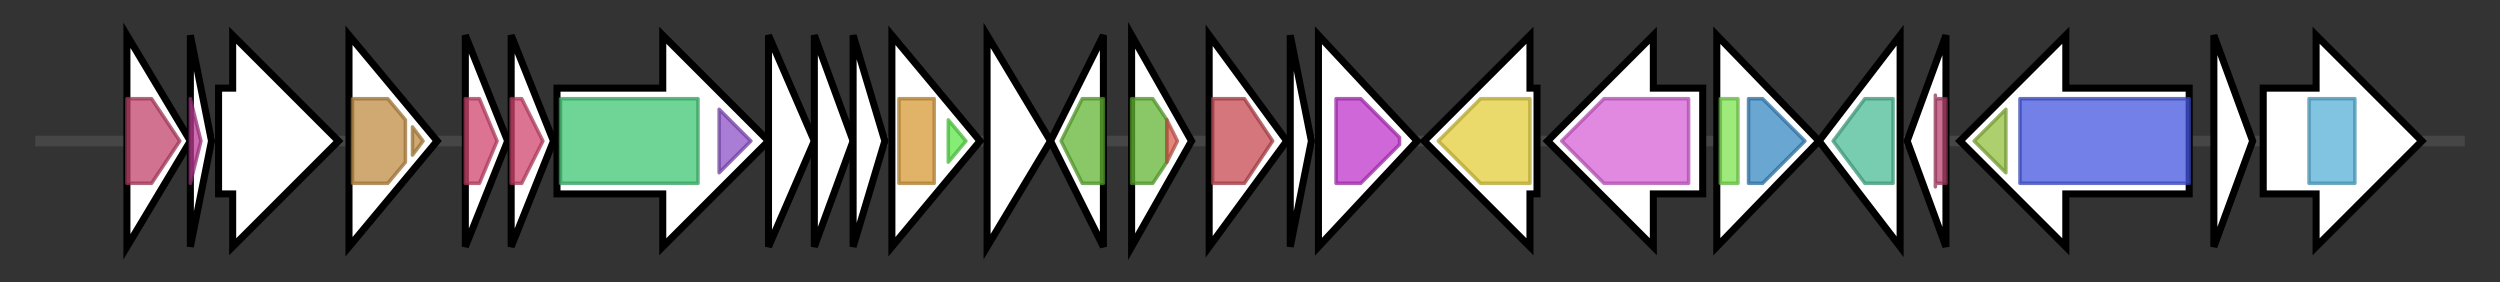 <svg version="1.1" baseProfile="full" xmlns="http://www.w3.org/2000/svg" width="709.167" height="80">
	<rect width="100%" height="100%" fill="#333333" stroke="none"/>
	<g>
		<line x1="10" y1="40.0" x2="699.167" y2="40.0" style="stroke:rgb(70,70,70); stroke-width:3 "/>
		<g>
			<title> (CDDIDNMG_02845)
hypothetical protein</title>
			<polygon class=" (CDDIDNMG_02845)
hypothetical protein" points="36,10 54,40 36,70" fill="rgb(255,255,255)" fill-opacity="1.0" stroke="rgb(0,0,0)" stroke-width="2"  />
			<g>
				<title>NnrU (PF07298)
"NnrU protein"</title>
				<polygon class="PF07298" points="36,28 43,28 51,40 43,52 36,52" stroke-linejoin="round" width="17" height="24" fill="rgb(192,67,107)" stroke="rgb(153,53,85)" stroke-width="1" opacity="0.75" />
			</g>
		</g>
		<g>
			<title> (CDDIDNMG_02846)
hypothetical protein</title>
			<polygon class=" (CDDIDNMG_02846)
hypothetical protein" points="54,10 60,40 54,70" fill="rgb(255,255,255)" fill-opacity="1.0" stroke="rgb(0,0,0)" stroke-width="2"  />
			<g>
				<title>DUF1737 (PF08410)
"Domain of unknown function (DUF1737)"</title>
				<polygon class="PF08410" points="54,28 54,28 57,40 54,52 54,52" stroke-linejoin="round" width="5" height="24" fill="rgb(186,58,147)" stroke="rgb(148,46,117)" stroke-width="1" opacity="0.75" />
			</g>
		</g>
		<g>
			<title>mch (CDDIDNMG_02847)
Mesaconyl-CoA hydratase</title>
			<polygon class="mch (CDDIDNMG_02847)
Mesaconyl-CoA hydratase" points="62,25 66,25 66,10 96,40 66,70 66,55 62,55" fill="rgb(255,255,255)" fill-opacity="1.0" stroke="rgb(0,0,0)" stroke-width="2"  />
		</g>
		<g>
			<title> (CDDIDNMG_02848)
hypothetical protein</title>
			<polygon class=" (CDDIDNMG_02848)
hypothetical protein" points="99,10 124,40 99,70" fill="rgb(255,255,255)" fill-opacity="1.0" stroke="rgb(0,0,0)" stroke-width="2"  />
			<g>
				<title>DUF4344 (PF14247)
"Putative metallopeptidase"</title>
				<polygon class="PF14247" points="100,28 110,28 115,34 115,46 110,52 100,52" stroke-linejoin="round" width="15" height="24" fill="rgb(191,140,66)" stroke="rgb(152,112,52)" stroke-width="1" opacity="0.75" />
			</g>
			<g>
				<title>DUF4344 (PF14247)
"Putative metallopeptidase"</title>
				<polygon class="PF14247" points="117,36 120,40 117,44" stroke-linejoin="round" width="6" height="24" fill="rgb(191,140,66)" stroke="rgb(152,112,52)" stroke-width="1" opacity="0.75" />
			</g>
		</g>
		<g>
			<title>sdhC (CDDIDNMG_02849)
Succinate dehydrogenase cytochrome b556 subunit</title>
			<polygon class="sdhC (CDDIDNMG_02849)
Succinate dehydrogenase cytochrome b556 subunit" points="132,10 144,40 132,70" fill="rgb(255,255,255)" fill-opacity="1.0" stroke="rgb(0,0,0)" stroke-width="2"  />
			<g>
				<title>Sdh_cyt (PF01127)
"Succinate dehydrogenase/Fumarate reductase transmembrane subunit"</title>
				<polygon class="PF01127" points="132,28 136,28 141,40 136,52 132,52" stroke-linejoin="round" width="11" height="24" fill="rgb(209,69,110)" stroke="rgb(167,55,87)" stroke-width="1" opacity="0.75" />
			</g>
		</g>
		<g>
			<title> (CDDIDNMG_02850)
hypothetical protein</title>
			<polygon class=" (CDDIDNMG_02850)
hypothetical protein" points="145,10 157,40 145,70" fill="rgb(255,255,255)" fill-opacity="1.0" stroke="rgb(0,0,0)" stroke-width="2"  />
			<g>
				<title>Sdh_cyt (PF01127)
"Succinate dehydrogenase/Fumarate reductase transmembrane subunit"</title>
				<polygon class="PF01127" points="145,28 148,28 154,40 148,52 145,52" stroke-linejoin="round" width="11" height="24" fill="rgb(209,69,110)" stroke="rgb(167,55,87)" stroke-width="1" opacity="0.75" />
			</g>
		</g>
		<g>
			<title>sdhA (CDDIDNMG_02851)
Succinate dehydrogenase flavoprotein subunit</title>
			<polygon class="sdhA (CDDIDNMG_02851)
Succinate dehydrogenase flavoprotein subunit" points="158,25 188,25 188,10 218,40 188,70 188,55 158,55" fill="rgb(255,255,255)" fill-opacity="1.0" stroke="rgb(0,0,0)" stroke-width="2"  />
			<g>
				<title>FAD_binding_2 (PF00890)
"FAD binding domain"</title>
				<rect class="PF00890" x="159" y="28" stroke-linejoin="round" width="39" height="24" fill="rgb(63,199,116)" stroke="rgb(50,159,92)" stroke-width="1" opacity="0.75" />
			</g>
			<g>
				<title>Succ_DH_flav_C (PF02910)
"Fumarate reductase flavoprotein C-term"</title>
				<polygon class="PF02910" points="204,31 213,40 204,49" stroke-linejoin="round" width="13" height="24" fill="rgb(140,80,199)" stroke="rgb(112,64,159)" stroke-width="1" opacity="0.75" />
			</g>
		</g>
		<g>
			<title> (CDDIDNMG_02852)
hypothetical protein</title>
			<polygon class=" (CDDIDNMG_02852)
hypothetical protein" points="218,10 231,40 218,70" fill="rgb(255,255,255)" fill-opacity="1.0" stroke="rgb(0,0,0)" stroke-width="2"  />
		</g>
		<g>
			<title> (CDDIDNMG_02853)
hypothetical protein</title>
			<polygon class=" (CDDIDNMG_02853)
hypothetical protein" points="231,10 242,40 231,70" fill="rgb(255,255,255)" fill-opacity="1.0" stroke="rgb(0,0,0)" stroke-width="2"  />
		</g>
		<g>
			<title> (CDDIDNMG_02854)
hypothetical protein</title>
			<polygon class=" (CDDIDNMG_02854)
hypothetical protein" points="242,10 251,40 242,70" fill="rgb(255,255,255)" fill-opacity="1.0" stroke="rgb(0,0,0)" stroke-width="2"  />
		</g>
		<g>
			<title>sdhB (CDDIDNMG_02855)
Succinate dehydrogenase iron-sulfur subunit</title>
			<polygon class="sdhB (CDDIDNMG_02855)
Succinate dehydrogenase iron-sulfur subunit" points="253,10 278,40 253,70" fill="rgb(255,255,255)" fill-opacity="1.0" stroke="rgb(0,0,0)" stroke-width="2"  />
			<g>
				<title>Fer2_3 (PF13085)
"2Fe-2S iron-sulfur cluster binding domain"</title>
				<rect class="PF13085" x="255" y="28" stroke-linejoin="round" width="10" height="24" fill="rgb(214,154,54)" stroke="rgb(171,123,43)" stroke-width="1" opacity="0.75" />
			</g>
			<g>
				<title>Fer4_17 (PF13534)
"4Fe-4S dicluster domain"</title>
				<polygon class="PF13534" points="269,34 274,40 269,46" stroke-linejoin="round" width="7" height="24" fill="rgb(92,229,73)" stroke="rgb(73,183,58)" stroke-width="1" opacity="0.75" />
			</g>
		</g>
		<g>
			<title> (CDDIDNMG_02856)
hypothetical protein</title>
			<polygon class=" (CDDIDNMG_02856)
hypothetical protein" points="280,10 298,40 280,70" fill="rgb(255,255,255)" fill-opacity="1.0" stroke="rgb(0,0,0)" stroke-width="2"  />
		</g>
		<g>
			<title> (CDDIDNMG_02857)
hypothetical protein</title>
			<polygon class=" (CDDIDNMG_02857)
hypothetical protein" points="298,40 313,10 313,70" fill="rgb(255,255,255)" fill-opacity="1.0" stroke="rgb(0,0,0)" stroke-width="2"  />
			<g>
				<title>Autoind_bind (PF03472)
"Autoinducer binding domain"</title>
				<polygon class="PF03472" points="301,40 307,28 313,28 313,52 307,52" stroke-linejoin="round" width="13" height="24" fill="rgb(99,181,52)" stroke="rgb(79,144,41)" stroke-width="1" opacity="0.75" />
			</g>
		</g>
		<g>
			<title> (CDDIDNMG_02858)
hypothetical protein</title>
			<polygon class=" (CDDIDNMG_02858)
hypothetical protein" points="321,10 338,40 321,70" fill="rgb(255,255,255)" fill-opacity="1.0" stroke="rgb(0,0,0)" stroke-width="2"  />
			<g>
				<title>Autoind_bind (PF03472)
"Autoinducer binding domain"</title>
				<polygon class="PF03472" points="321,28 327,28 331,34 331,46 327,52 321,52" stroke-linejoin="round" width="10" height="24" fill="rgb(99,181,52)" stroke="rgb(79,144,41)" stroke-width="1" opacity="0.75" />
			</g>
			<g>
				<title>GerE (PF00196)
"Bacterial regulatory proteins, luxR family"</title>
				<polygon class="PF00196" points="331,34 334,40 331,46" stroke-linejoin="round" width="5" height="24" fill="rgb(219,94,82)" stroke="rgb(175,75,65)" stroke-width="1" opacity="0.75" />
			</g>
		</g>
		<g>
			<title> (CDDIDNMG_02859)
hypothetical protein</title>
			<polygon class=" (CDDIDNMG_02859)
hypothetical protein" points="343,10 365,40 343,70" fill="rgb(255,255,255)" fill-opacity="1.0" stroke="rgb(0,0,0)" stroke-width="2"  />
			<g>
				<title>Autoind_synth (PF00765)
"Autoinducer synthase"</title>
				<polygon class="PF00765" points="344,28 353,28 361,40 353,52 344,52" stroke-linejoin="round" width="19" height="24" fill="rgb(197,72,80)" stroke="rgb(157,57,64)" stroke-width="1" opacity="0.75" />
			</g>
		</g>
		<g>
			<title> (CDDIDNMG_02860)
hypothetical protein</title>
			<polygon class=" (CDDIDNMG_02860)
hypothetical protein" points="366,10 372,40 366,70" fill="rgb(255,255,255)" fill-opacity="1.0" stroke="rgb(0,0,0)" stroke-width="2"  />
		</g>
		<g>
			<title> (CDDIDNMG_02861)
hypothetical protein</title>
			<polygon class=" (CDDIDNMG_02861)
hypothetical protein" points="374,10 402,40 374,70" fill="rgb(255,255,255)" fill-opacity="1.0" stroke="rgb(0,0,0)" stroke-width="2"  />
			<g>
				<title>DUF1989 (PF09347)
"Domain of unknown function (DUF1989)"</title>
				<polygon class="PF09347" points="379,28 386,28 397,39 397,41 386,52 379,52" stroke-linejoin="round" width="18" height="24" fill="rgb(190,52,203)" stroke="rgb(151,41,162)" stroke-width="1" opacity="0.75" />
			</g>
		</g>
		<g>
			<title>iolS_1 (CDDIDNMG_02862)
Aldo-keto reductase IolS</title>
			<polygon class="iolS_1 (CDDIDNMG_02862)
Aldo-keto reductase IolS" points="436,25 434,25 434,10 404,40 434,70 434,55 436,55" fill="rgb(255,255,255)" fill-opacity="1.0" stroke="rgb(0,0,0)" stroke-width="2"  />
			<g>
				<title>Aldo_ket_red (PF00248)
"Aldo/keto reductase family"</title>
				<polygon class="PF00248" points="408,40 420,28 434,28 434,52 420,52" stroke-linejoin="round" width="28" height="24" fill="rgb(225,205,58)" stroke="rgb(180,164,46)" stroke-width="1" opacity="0.75" />
			</g>
		</g>
		<g>
			<title>glyA (CDDIDNMG_02863)
Serine hydroxymethyltransferase</title>
			<polygon class="glyA (CDDIDNMG_02863)
Serine hydroxymethyltransferase" points="483,25 469,25 469,10 439,40 469,70 469,55 483,55" fill="rgb(255,255,255)" fill-opacity="1.0" stroke="rgb(0,0,0)" stroke-width="2"  />
			<g>
				<title>SHMT (PF00464)
"Serine hydroxymethyltransferase"</title>
				<polygon class="PF00464" points="443,40 455,28 479,28 479,52 455,52" stroke-linejoin="round" width="37" height="24" fill="rgb(215,97,215)" stroke="rgb(172,77,172)" stroke-width="1" opacity="0.75" />
			</g>
		</g>
		<g>
			<title>gcvA_5 (CDDIDNMG_02864)
Glycine cleavage system transcriptional activator</title>
			<polygon class="gcvA_5 (CDDIDNMG_02864)
Glycine cleavage system transcriptional activator" points="487,10 516,40 487,70" fill="rgb(255,255,255)" fill-opacity="1.0" stroke="rgb(0,0,0)" stroke-width="2"  />
			<g>
				<title>HTH_1 (PF00126)
"Bacterial regulatory helix-turn-helix protein, lysR family"</title>
				<rect class="PF00126" x="488" y="28" stroke-linejoin="round" width="5" height="24" fill="rgb(125,227,79)" stroke="rgb(99,181,63)" stroke-width="1" opacity="0.75" />
			</g>
			<g>
				<title>LysR_substrate (PF03466)
"LysR substrate binding domain"</title>
				<polygon class="PF03466" points="496,28 500,28 512,40 500,52 496,52" stroke-linejoin="round" width="19" height="24" fill="rgb(55,136,195)" stroke="rgb(44,108,156)" stroke-width="1" opacity="0.75" />
			</g>
		</g>
		<g>
			<title>deoD (CDDIDNMG_02865)
Purine nucleoside phosphorylase DeoD-type</title>
			<polygon class="deoD (CDDIDNMG_02865)
Purine nucleoside phosphorylase DeoD-type" points="516,40 539,10 539,70" fill="rgb(255,255,255)" fill-opacity="1.0" stroke="rgb(0,0,0)" stroke-width="2"  />
			<g>
				<title>PNP_UDP_1 (PF01048)
"Phosphorylase superfamily"</title>
				<polygon class="PF01048" points="520,40 529,28 537,28 537,52 529,52" stroke-linejoin="round" width="21" height="24" fill="rgb(75,186,148)" stroke="rgb(60,148,118)" stroke-width="1" opacity="0.75" />
			</g>
		</g>
		<g>
			<title> (CDDIDNMG_02866)
hypothetical protein</title>
			<polygon class=" (CDDIDNMG_02866)
hypothetical protein" points="541,40 552,10 552,70" fill="rgb(255,255,255)" fill-opacity="1.0" stroke="rgb(0,0,0)" stroke-width="2"  />
			<g>
				<title>DUF1127 (PF06568)
"Domain of unknown function (DUF1127)"</title>
				<polygon class="PF06568" points="549,27 549,28 552,28 552,52 549,52 549,53" stroke-linejoin="round" width="3" height="24" fill="rgb(183,66,110)" stroke="rgb(146,52,87)" stroke-width="1" opacity="0.75" />
			</g>
		</g>
		<g>
			<title>ecm (CDDIDNMG_02867)
Ethylmalonyl-CoA mutase</title>
			<polygon class="ecm (CDDIDNMG_02867)
Ethylmalonyl-CoA mutase" points="621,25 586,25 586,10 556,40 586,70 586,55 621,55" fill="rgb(255,255,255)" fill-opacity="1.0" stroke="rgb(0,0,0)" stroke-width="2"  />
			<g>
				<title>B12-binding (PF02310)
"B12 binding domain"</title>
				<polygon class="PF02310" points="560,40 569,31 569,49" stroke-linejoin="round" width="11" height="24" fill="rgb(145,190,60)" stroke="rgb(115,152,48)" stroke-width="1" opacity="0.75" />
			</g>
			<g>
				<title>MM_CoA_mutase (PF01642)
"Methylmalonyl-CoA mutase"</title>
				<rect class="PF01642" x="573" y="28" stroke-linejoin="round" width="48" height="24" fill="rgb(67,86,223)" stroke="rgb(53,68,178)" stroke-width="1" opacity="0.75" />
			</g>
		</g>
		<g>
			<title> (CDDIDNMG_02868)
hypothetical protein</title>
			<polygon class=" (CDDIDNMG_02868)
hypothetical protein" points="628,10 639,40 628,70" fill="rgb(255,255,255)" fill-opacity="1.0" stroke="rgb(0,0,0)" stroke-width="2"  />
		</g>
		<g>
			<title>plsB (CDDIDNMG_02869)
Glycerol-3-phosphate acyltransferase</title>
			<polygon class="plsB (CDDIDNMG_02869)
Glycerol-3-phosphate acyltransferase" points="642,25 657,25 657,10 687,40 657,70 657,55 642,55" fill="rgb(255,255,255)" fill-opacity="1.0" stroke="rgb(0,0,0)" stroke-width="2"  />
			<g>
				<title>Acyltransferase (PF01553)
"Acyltransferase"</title>
				<rect class="PF01553" x="655" y="28" stroke-linejoin="round" width="13" height="24" fill="rgb(87,176,216)" stroke="rgb(69,140,172)" stroke-width="1" opacity="0.75" />
			</g>
		</g>
	</g>
</svg>
